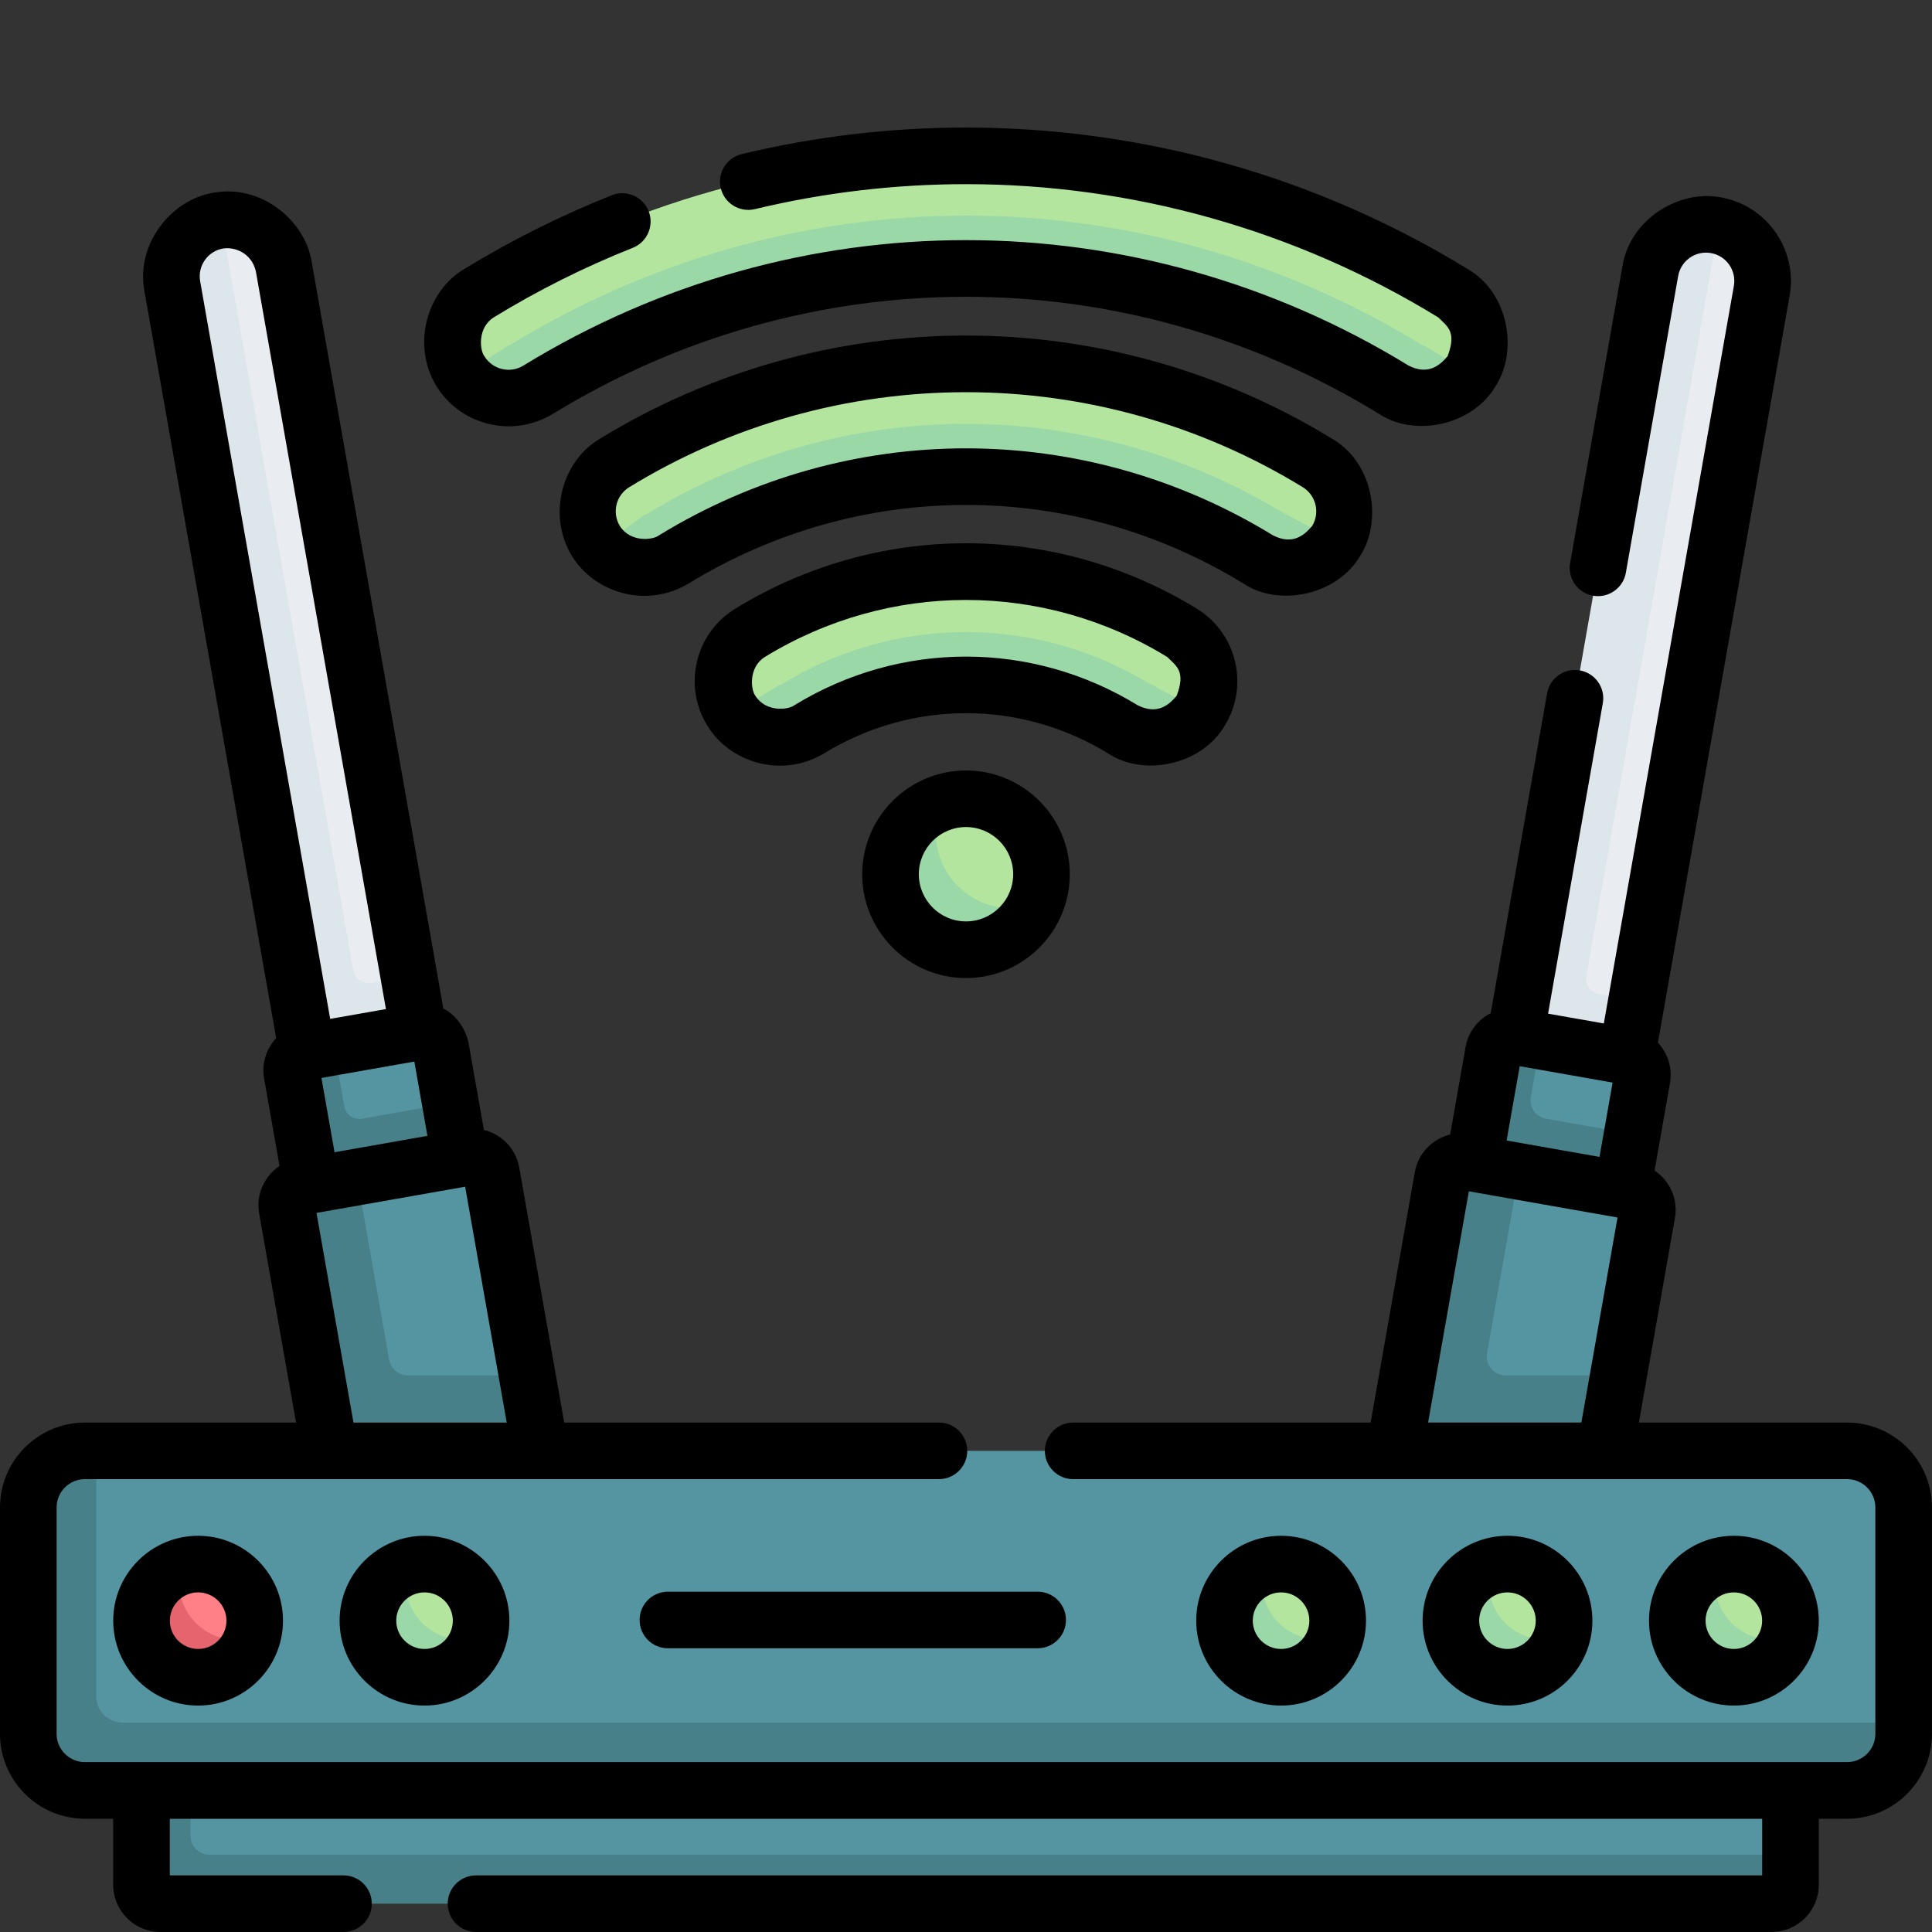 <?xml version="1.0" encoding="UTF-8"?>
<svg id="Capa_1" data-name="Capa 1" xmlns="http://www.w3.org/2000/svg" viewBox="0 0 500 500">
  <rect x="0" y="0" width="500" height="500" fill="#333333" stroke="none"/>
  <defs>
    <style>
      .cls-1 {
        fill: #e9edf1;
      }

      .cls-1, .cls-2, .cls-3, .cls-4, .cls-5, .cls-6, .cls-7, .cls-8, .cls-9 {
        stroke-width: 0px;
      }

      .cls-3 {
        fill: #dce6eb;
      }

      .cls-4 {
        fill: #ff8086;
      }

      .cls-5 {
        fill: #9ad8a7;
      }

      .cls-6 {
        fill: #5595a2;
      }

      .cls-7 {
        fill: #b3e59f;
      }

      .cls-8 {
        fill: #488089;
      }

      .cls-9 {
        fill: #e5646e;
      }
    </style>
  </defs>
  <g>
    <path class="cls-1" d="m444.07,58.29c-7.97-1.41-12.33,6.87-13.74,14.84l-35.33,198.3,19.05-1.83,9.52-10.65,32.39-183.69c1.4-7.97-3.92-15.56-11.88-16.97h0Z"/>
    <path class="cls-3" d="m445.22,58.54c-.38-.1-.76-.19-1.15-.25-7.97-1.41-15.57,3.92-16.97,11.88l-32.39,183.69h0l-2.54,14.42,11.07,12.29,17.78-7.2,2.55-14.42-9.86-1.74c-2.12-.38-3.54-2.4-3.17-4.53l33.64-190.73c.21-1.2.57-2.35,1.04-3.42h0Z"/>
    <path class="cls-6" d="m421.02,273.38l-21.39-3.77-4.63,1.83c-2.66-.47-5.19,1.3-5.66,3.96l-7.92,25.71,31.53,6.78,9.48-14.42,2.54-14.43c.47-2.66-1.31-5.19-3.96-5.66h0Z"/>
    <path class="cls-8" d="m400.14,289.53c-2.66-.47-4.43-3-3.96-5.66l2.05-11.62c.19-1.04.69-1.95,1.4-2.65l-7.45-1.32c-2.66-.47-5.19,1.3-5.66,3.96l-5.09,28.85,18.65,12.39,19.81-5.6,2.54-14.42-22.29-3.93Z"/>
    <path class="cls-1" d="m56.47,57.09c-7.97,1.41-10.52,11.06-9.11,19.03l39.16,194.83,21.86-3.86-34.93-198.12c-1.4-7.97-9-13.29-16.97-11.88Z"/>
    <path class="cls-3" d="m95.98,254.4c-2.13.38-4.15-1.04-4.53-3.17L57.2,56.99c-.24.03-.49.06-.73.11-7.97,1.41-13.28,9-11.88,16.96l32.4,183.69h0l2.55,14.43,14.04,6.73,14.81-11.82-2.55-14.43-9.84,1.74Z"/>
    <path class="cls-6" d="m108.37,267.09l-21.86,3.85-2.62,5.14c-2.66.47-4.43,3-3.96,5.66l.71,24.94,32.7-6.78,3.22-14.43-2.54-14.42c-.47-2.66-3-4.43-5.66-3.96Z"/>
    <path class="cls-8" d="m119.11,299.91l-2.55-14.43-22.92,4.04c-2.13.38-4.15-1.04-4.53-3.17l-2.54-14.4c-.06-.34-.08-.67-.07-1l-6.99,1.23c-2.66.46-4.43,3-3.96,5.65l2.54,14.42h0s2.55,14.42,2.55,14.42l23.47,9,14.99-15.78Z"/>
    <path class="cls-6" d="m422.3,308.31l-28.91-5.1-10.95,8.65c-2.66-.47-5.19,1.3-5.66,3.96l-16.14,60.95,38.24,6.74,19.97-27.56,7.4-41.99c.47-2.66-1.3-5.19-3.96-5.66h0Z"/>
    <path class="cls-6" d="m121.52,299.48l-29.12,5.14-6.5,8.24c-2.66.47-4.43,3-3.96,5.66l5.07,66.38,47.79-3.92,1.65-25.02-9.26-52.51c-.47-2.66-3-4.43-5.66-3.96h0Z"/>
    <g>
      <path class="cls-8" d="m136.44,355.95h-30.91c-2.37,0-4.4-1.7-4.81-4.04l-8.33-47.3-14.15,2.5c-2.66.47-4.43,3-3.96,5.65l12.71,72.13,18.95-3.34,33.96-5.99-3.46-19.62Z"/>
      <path class="cls-8" d="m389.66,355.95c-3.04,0-5.34-2.74-4.81-5.73l8.04-45.59c.09-.52.25-1,.5-1.43l-14.37-2.53c-2.66-.47-5.2,1.3-5.66,3.96l-12.71,72.13,52.9,9.33,5.31-30.14h-29.19Z"/>
    </g>
    <path class="cls-6" d="m453.74,488.69l-406.94-1.1c-2.7,0-4.88-2.19-4.88-4.88l-5.29-19.32,204.38-9.1,222.38,9.1v16.6l-4.76,3.83c0,2.7-2.19,4.88-4.88,4.88h0Z"/>
    <path class="cls-8" d="m463.38,479.98v7.81c0,2.71-2.19,4.88-4.88,4.88H41.5c-2.7,0-4.88-2.18-4.88-4.88v-24.41l6.95-9.09,5.74,9.09v11.72c0,2.71,2.19,4.88,4.88,4.88h409.18Z"/>
    <path class="cls-6" d="m463.38,460.26l-430.82-2.99c-8.09,0-14.65-6.56-14.65-14.65l-3.8-46.19c0-8.09-.23-20.95,7.86-20.95h456.05c8.09,0,14.65,6.56,14.65,14.65v58.59c0,8.09-21.21,11.54-29.3,11.54Z"/>
    <path class="cls-8" d="m492.68,445.8v2.93c0,8.09-6.56,14.65-14.65,14.65H21.97c-8.09,0-14.65-6.56-14.65-14.65v-58.59c0-8.09,6.56-14.65,14.65-14.65h2.93v63.48c0,3.78,3.06,6.84,6.84,6.84h460.94Z"/>
    <path class="cls-4" d="m65.92,419.43c0-8.09-6.56-14.65-14.65-14.65-1.48,0-2.9.22-4.25.63-6.02,1.82-2.33,7.72-2.33,14.33,0,8.09-1.83,11.43,6.26,11.43,6.61,0,12.51-1.47,14.34-7.49.41-1.35.63-2.78.63-4.26Z"/>
    <path class="cls-9" d="m65.28,423.69c-1.82,6.02-7.41,10.39-14.01,10.39-8.09,0-14.65-6.56-14.65-14.65,0-6.61,4.38-12.2,10.4-14.02-.41,1.35-.63,2.77-.63,4.26,0,8.09,6.56,14.65,14.65,14.65,1.47,0,2.9-.21,4.25-.63Z"/>
    <path class="cls-7" d="m124.51,419.43c0-8.09-6.56-14.65-14.65-14.65-1.48,0-2.9.22-4.25.63-6.02,1.82-2.33,7.72-2.33,14.33,0,8.09-1.83,11.43,6.26,11.43,6.61,0,12.51-1.47,14.34-7.49.41-1.35.63-2.78.63-4.26Z"/>
    <path class="cls-5" d="m123.88,423.69c-1.82,6.02-7.41,10.39-14.01,10.39-8.09,0-14.65-6.56-14.65-14.65,0-6.61,4.38-12.2,10.4-14.02-.41,1.35-.63,2.77-.63,4.26,0,8.09,6.56,14.65,14.65,14.65,1.47,0,2.9-.21,4.25-.63Z"/>
    <path class="cls-7" d="m346.19,419.43c0-8.09-6.56-14.65-14.65-14.65-1.48,0-2.9.22-4.25.63-6.02,1.82-2.33,7.72-2.33,14.33,0,8.09-1.83,11.43,6.26,11.43,6.61,0,12.51-1.47,14.34-7.49.41-1.35.63-2.78.63-4.26Z"/>
    <path class="cls-5" d="m345.56,423.69c-1.82,6.02-7.41,10.39-14.01,10.39-8.09,0-14.65-6.56-14.65-14.65,0-6.61,4.38-12.2,10.4-14.02-.41,1.35-.63,2.77-.63,4.26,0,8.09,6.56,14.65,14.65,14.65,1.47,0,2.9-.21,4.25-.63Z"/>
    <path class="cls-7" d="m404.79,419.43c0-8.09-6.56-14.65-14.65-14.65-1.48,0-2.9.22-4.25.63-6.02,1.82-2.33,7.72-2.33,14.33,0,8.09-1.83,11.43,6.26,11.43,6.61,0,12.51-1.47,14.34-7.49.41-1.35.63-2.78.63-4.26Z"/>
    <path class="cls-5" d="m404.15,423.69c-1.82,6.02-7.41,10.39-14.01,10.39-8.09,0-14.65-6.56-14.65-14.65,0-6.61,4.38-12.2,10.4-14.02-.41,1.35-.63,2.77-.63,4.26,0,8.09,6.56,14.65,14.65,14.65,1.47,0,2.9-.21,4.25-.63Z"/>
    <path class="cls-7" d="m463.38,419.43c0-8.09-6.56-14.65-14.65-14.65-1.48,0-2.9.22-4.25.63-6.02,1.82-2.33,7.72-2.33,14.33,0,8.09-1.83,11.43,6.26,11.43,6.61,0,12.51-1.47,14.34-7.49.41-1.35.63-2.78.63-4.26Z"/>
    <path class="cls-5" d="m462.74,423.69c-1.82,6.02-7.41,10.39-14.01,10.39-8.09,0-14.65-6.56-14.65-14.65,0-6.61,4.38-12.2,10.4-14.02-.41,1.35-.63,2.77-.63,4.26,0,8.09,6.56,14.65,14.65,14.65,1.47,0,2.9-.21,4.25-.63Z"/>
    <path class="cls-7" d="m269.53,226.26c0-10.79-8.74-19.53-19.53-19.53-2.63,0-5.14.52-7.43,1.46-7.1,2.92-8.88,9.71-8.88,17.86,0,10.79,5.52,16.46,16.31,16.46,8.02,0,14.91-1.56,17.92-8.47,1.04-2.38,1.61-5.02,1.61-7.78Z"/>
    <path class="cls-5" d="m267.92,234.04c-3.01,6.91-9.9,11.75-17.92,11.75-10.79,0-19.53-8.74-19.53-19.53,0-8.61,5.58-15.93,13.33-18.53-1.04,2.38-1.61,5.02-1.61,7.78,0,10.79,8.74,19.53,19.53,19.53,2.17,0,4.26-.35,6.2-1.01Z"/>
    <path class="cls-7" d="m298.07,187.22c-2.61,0-5.25-.7-7.64-2.16-25.04-15.35-54.43-16.09-79.48-.75-6.69,4.1-16.93,6.64-21.3.23-.14-.2-.27-.41-.4-.62-4.23-6.9-2.06-15.92,4.84-20.14,34.49-21.13,77.33-21.13,111.81,0,6.9,4.23,9.06,13.25,4.84,20.14-.05.08-.09.15-.14.23-2.78,4.37-7.68,3.07-12.53,3.07h0Z"/>
    <path class="cls-5" d="m310.6,184.15c-2.77,4.37-7.51,6.78-12.35,6.78-2.62,0-5.25-.7-7.65-2.17-25.04-15.34-56.15-15.34-81.19,0-6.7,4.1-15.37,2.2-19.75-4.22,6.13-3.7,12.05-7.29,12.1-7.29.18,0,.33-.05.5-.15,14.44-8.85,30.95-13.53,47.74-13.53s33.3,4.68,47.74,13.53c.17.1.31.15.5.15.06,0,5.37,2.99,12.35,6.89h0Z"/>
    <path class="cls-7" d="m331.17,140.04c-2.61,0-5.25-.7-7.64-2.16-46.67-28.6-97.69-29.35-144.37-.75-6.32,3.88-19.27,10.07-23.83,4.47-.41-.51-.8-1.05-1.15-1.62-4.23-6.9-2.06-15.92,4.84-20.14,27.39-16.78,58.85-25.66,90.97-25.66s63.58,8.87,90.97,25.66c6.9,4.23,9.06,13.25,4.84,20.14-2.76,4.51-9.71.05-14.64.05h0Z"/>
    <path class="cls-5" d="m345.74,140.08c-2.76,4.45-7.55,6.9-12.43,6.9-2.62,0-5.25-.7-7.65-2.17-46.67-28.59-104.66-28.59-151.33,0-6.32,3.88-14.43,2.38-18.99-3.21,2.73-1.98,6.45-4.7,11.35-8.29.19,0,.34-.05.5-.15,25.06-15.35,53.69-23.47,82.81-23.47s57.75,8.12,82.81,23.47c.17.1.31.15.49.15.06,0,5.46,2.95,12.44,6.77h0Z"/>
    <path class="cls-7" d="m365.92,95.26c-2.61,0-5.25-.7-7.64-2.16-68.3-41.85-145.72-44.87-214.02-3.01-6.9,4.23-20.91,12.85-25.14,5.95s-2.06-15.92,4.84-20.14c37.95-23.25,81.53-35.55,126.04-35.55s88.09,12.29,126.04,35.55c6.9,4.23,9.06,13.25,4.84,20.14-.12.19-.24.38-.36.56-2.81,4.15-9.88-1.34-14.6-1.33h0Z"/>
    <path class="cls-5" d="m380.51,96.59c-2.79,4.16-7.41,6.45-12.14,6.45-2.61,0-5.24-.7-7.64-2.17-68.3-41.85-153.16-41.85-221.46,0-6.56,4.02-15.04,2.27-19.49-3.86,5.1-3.27,11.79-7.65,11.86-7.65.18,0,.33-.05.49-.15,35.66-21.86,76.43-33.41,117.88-33.41s82.22,11.55,117.88,33.41c.16.1.31.15.49.15.06,0,6.47,3.86,12.14,7.23Z"/>
  </g>
  <g>
    <path class="cls-2" d="m478.03,368.16h-53.89l9.33-52.93c.57-3.21-.15-6.45-2.02-9.12-.89-1.27-1.99-2.33-3.25-3.17l3.99-22.65c.69-3.92-.59-7.73-3.12-10.44l34.09-193.33c2.1-11.93-5.89-23.35-17.82-25.45-10.61-2.06-23.44,5.47-25.45,17.82l-13.54,76.8c-.7,3.98,1.96,7.78,5.94,8.48,3.98.7,7.78-1.96,8.48-5.94l13.54-76.8c.7-3.98,4.51-6.64,8.48-5.94,3.98.7,6.64,4.51,5.94,8.48l-33.66,190.9-14.43-2.54,14.17-80.35c.7-3.98-1.96-7.78-5.94-8.48-3.98-.7-7.78,1.96-8.48,5.94l-14.6,82.78c-3.3,1.68-5.81,4.82-6.5,8.75l-3.99,22.65c-4.57,1.11-8.29,4.82-9.15,9.74l-11.43,64.8h-76.99c-4.04,0-7.32,3.28-7.32,7.32s3.28,7.32,7.32,7.32h200.29c4.04,0,7.32,3.29,7.32,7.32v58.59c0,4.04-3.29,7.32-7.32,7.32H21.97c-4.04,0-7.32-3.29-7.32-7.32v-58.59c0-4.04,3.29-7.32,7.32-7.32h221.03c4.04,0,7.32-3.28,7.32-7.32s-3.28-7.32-7.32-7.32h-96.98l-11.64-65.99c-.87-4.92-4.58-8.63-9.15-9.74l-3.99-22.65c-.51-2.48-2.51-6.79-6.5-8.75l-34.09-193.32c-1.69-10.67-13.16-20.15-25.45-17.82-10.67,1.69-20.15,13.16-17.82,25.45l34.09,193.33c-2.53,2.71-3.81,6.52-3.12,10.44l3.99,22.65c-3.91,2.61-6.14,7.36-5.27,12.28l9.54,54.12H21.97c-12.12,0-21.97,9.86-21.97,21.97v58.59c0,12.12,9.86,21.97,21.97,21.97h7.32v17.09c0,6.73,5.48,12.21,12.21,12.21h47.4c4.04,0,7.32-3.28,7.32-7.32s-3.28-7.32-7.32-7.32h-44.96v-14.65h412.11v14.65H123.19c-4.04,0-7.32,3.28-7.32,7.32s3.28,7.32,7.32,7.32h335.3c6.73,0,12.21-5.48,12.21-12.21v-17.09h7.32c12.12,0,21.97-9.86,21.97-21.97v-58.59c0-12.12-9.86-21.97-21.97-21.97h0Zm-88.12-73l3.39-19.23,24.04,4.24-3.39,19.23-24.04-4.24Zm-9.76,13.15l38.47,6.78-9.36,53.06h-39.67l10.55-59.85Zm-293.57-10.11l-3.39-19.23,24.04-4.24,3.39,19.23-24.04,4.24ZM53.01,67.32c1.12-1.6,2.8-2.67,4.73-3.01,2.98-.46,7.37,1.11,8.48,5.94l33.66,190.9-14.43,2.54L51.8,72.79c-.34-1.93.09-3.87,1.21-5.47h0Zm28.9,246.58l38.47-6.78,10.76,61.04h-39.66l-9.57-54.26Z"/>
    <path class="cls-2" d="m470.7,419.43c0-12.12-9.86-21.97-21.97-21.97s-21.97,9.86-21.97,21.97,9.86,21.97,21.97,21.97,21.97-9.86,21.97-21.97Zm-29.3,0c0-4.04,3.29-7.32,7.32-7.32s7.32,3.29,7.32,7.32-3.29,7.32-7.32,7.32-7.32-3.29-7.32-7.32Z"/>
    <path class="cls-2" d="m412.11,419.43c0-12.12-9.86-21.97-21.97-21.97s-21.97,9.86-21.97,21.97,9.86,21.97,21.97,21.97,21.97-9.86,21.97-21.97Zm-29.3,0c0-4.04,3.29-7.32,7.32-7.32s7.32,3.29,7.32,7.32-3.29,7.32-7.32,7.32-7.32-3.29-7.32-7.32Z"/>
    <path class="cls-2" d="m353.52,419.43c0-12.12-9.86-21.97-21.97-21.97s-21.97,9.86-21.97,21.97,9.86,21.97,21.97,21.97,21.97-9.86,21.97-21.97Zm-29.3,0c0-4.04,3.29-7.32,7.32-7.32s7.32,3.29,7.32,7.32-3.29,7.32-7.32,7.32-7.32-3.29-7.32-7.32Z"/>
    <path class="cls-2" d="m29.3,419.43c0,12.12,9.86,21.97,21.97,21.97s21.97-9.86,21.97-21.97-9.86-21.97-21.97-21.97-21.97,9.86-21.97,21.97Zm29.3,0c0,4.04-3.29,7.32-7.32,7.32s-7.32-3.29-7.32-7.32,3.29-7.32,7.32-7.32,7.32,3.29,7.32,7.32Z"/>
    <path class="cls-2" d="m87.89,419.43c0,12.12,9.86,21.97,21.97,21.97s21.97-9.86,21.97-21.97-9.86-21.97-21.97-21.97-21.97,9.86-21.97,21.97Zm29.3,0c0,4.04-3.29,7.32-7.32,7.32s-7.32-3.29-7.32-7.32,3.29-7.32,7.32-7.32,7.32,3.29,7.32,7.32Z"/>
    <path class="cls-2" d="m165.53,419.25c0,4.04,3.28,7.32,7.32,7.32h95.7c4.04,0,7.32-3.28,7.32-7.32s-3.28-7.32-7.32-7.32h-95.7c-4.04,0-7.32,3.28-7.32,7.32Z"/>
    <path class="cls-2" d="m250,199.4c-14.81,0-26.86,12.05-26.86,26.86s12.05,26.86,26.86,26.86,26.86-12.05,26.86-26.86-12.05-26.86-26.86-26.86Zm0,39.06c-6.73,0-12.21-5.48-12.21-12.21s5.48-12.21,12.21-12.21,12.21,5.48,12.21,12.21-5.48,12.21-12.21,12.21Z"/>
    <path class="cls-2" d="m316.99,187.75c6.33-10.33,3.08-23.88-7.25-30.22-36.85-22.58-82.62-22.58-119.47,0-10.33,6.33-13.58,19.88-7.25,30.21,5.73,9.48,19.14,13.86,30.22,7.25,22.68-13.9,50.86-13.9,73.55,0,9.04,6.05,24.16,3.13,30.21-7.25Zm-12.49-7.65c-2.2,2.6-5.17,4.88-10.07,2.42-27.4-16.79-61.45-16.79-88.85,0-1.48,1.19-7.34,1.89-10.07-2.42-1.19-1.48-1.89-7.34,2.42-10.07,16.06-9.84,34.07-14.76,52.08-14.76s36.02,4.92,52.08,14.76c2.45,2.42,4.82,3.75,2.42,10.07h0Z"/>
    <path class="cls-2" d="m352.05,143.8c5.69-8.83,3.56-23.92-7.25-30.22-28.54-17.49-61.32-26.74-94.8-26.74s-66.26,9.25-94.8,26.74c-9.57,5.64-13.69,19.44-7.25,30.21,5.73,9.48,19.13,13.86,30.21,7.25,44.31-27.15,99.37-27.15,143.68,0,9.04,6.05,24.16,3.13,30.22-7.25h0Zm-12.49-7.65c-2.2,2.6-5.17,4.88-10.07,2.42-49.03-30.05-109.95-30.05-158.99,0-1.48,1.19-7.34,1.89-10.07-2.42-2.11-3.44-1.03-7.96,2.42-10.07,26.24-16.08,56.37-24.58,87.15-24.58s60.91,8.5,87.15,24.58c3.44,2.11,4.53,6.63,2.42,10.07h0Z"/>
    <path class="cls-2" d="m143.09,107.11c65.94-40.41,147.87-40.41,213.81,0,9.04,6.05,24.16,3.13,30.21-7.25,5.69-8.83,3.56-23.92-7.25-30.22-39.1-23.96-84.01-36.63-129.87-36.63-19.53,0-39.06,2.31-58.04,6.87-3.93.94-6.36,4.9-5.41,8.83.94,3.93,4.9,6.35,8.83,5.41,17.86-4.29,36.24-6.46,54.63-6.46,43.16,0,85.42,11.92,122.21,34.47,2.45,2.42,4.82,3.75,2.42,10.07-2.2,2.6-5.17,4.88-10.07,2.42-70.66-43.3-158.46-43.3-229.12,0-3.44,2.11-7.96,1.03-10.07-2.42-1.19-1.48-1.89-7.34,2.42-10.07,11.42-7,23.52-13.05,35.96-17.99,3.76-1.49,5.6-5.75,4.11-9.51-1.49-3.76-5.75-5.6-9.51-4.11-13.22,5.25-26.07,11.68-38.21,19.11-9.57,5.64-13.69,19.44-7.25,30.21,6.33,10.33,19.88,13.58,30.21,7.25h0Z"/>
  </g>
</svg>